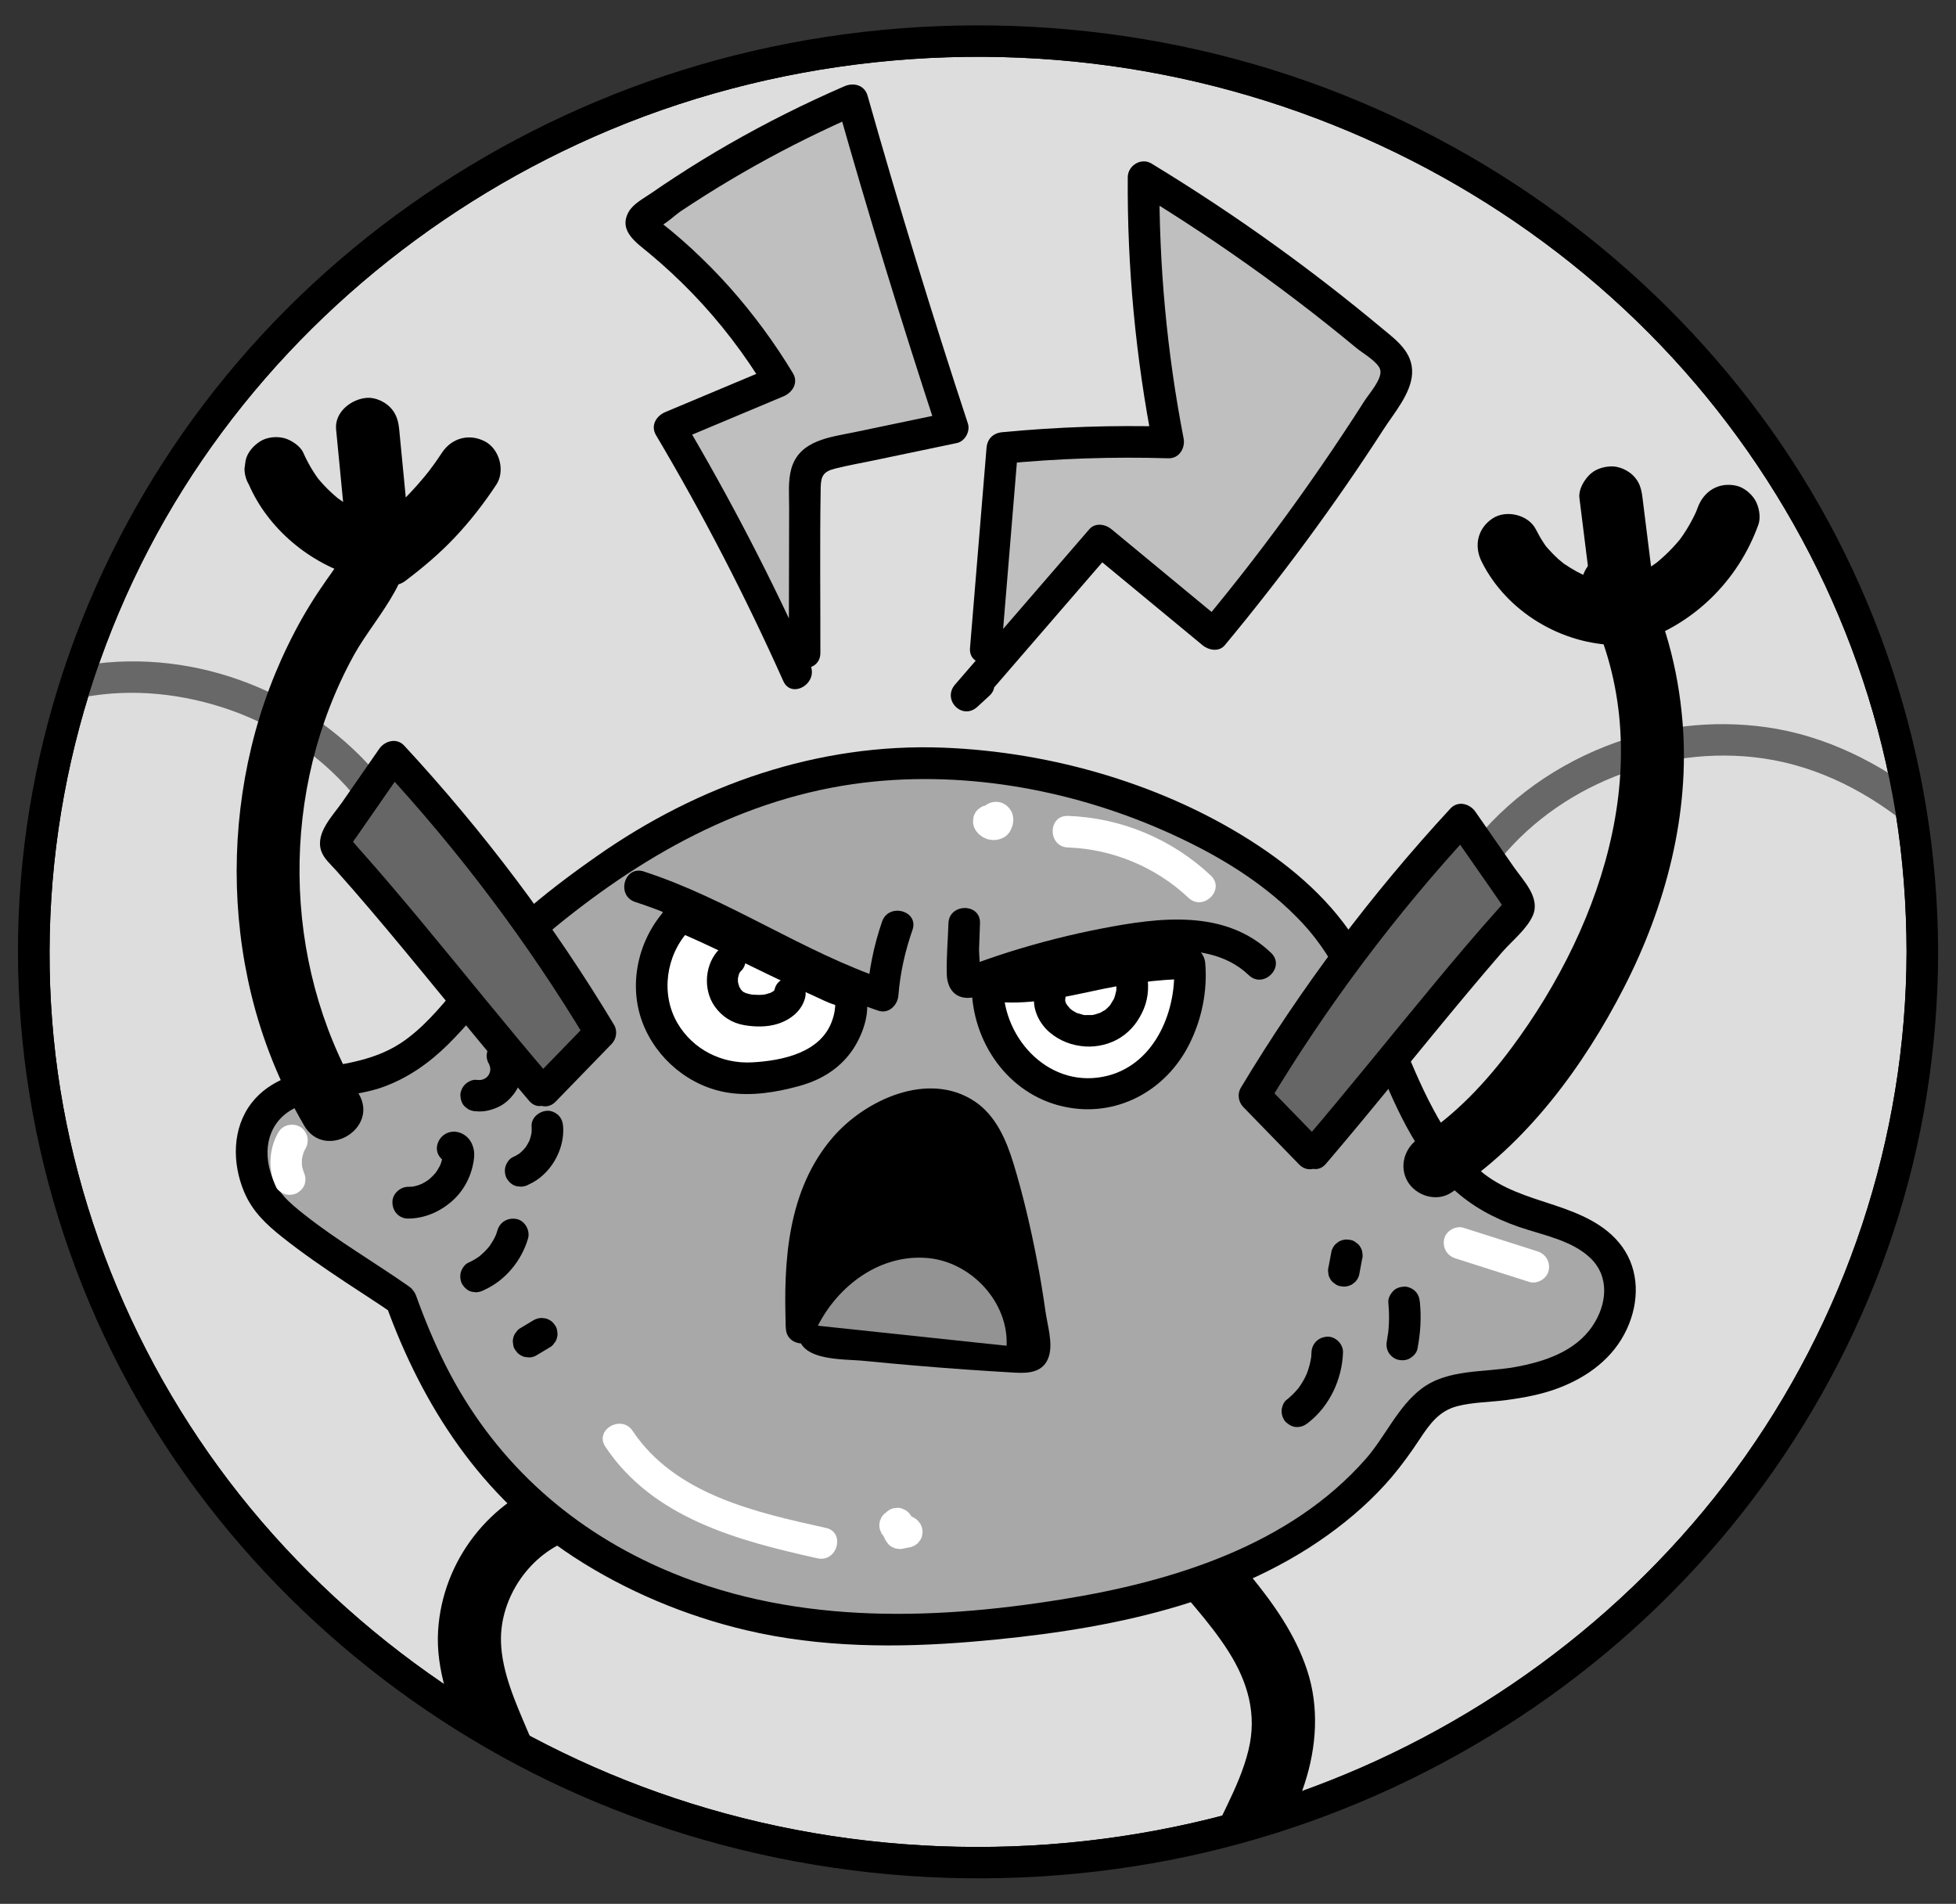 <?xml version="1.0" encoding="utf-8"?>
<!-- Generator: Adobe Illustrator 24.2.0, SVG Export Plug-In . SVG Version: 6.00 Build 0)  -->
<svg version="1.1" id="Layer_1" xmlns="http://www.w3.org/2000/svg" xmlns:xlink="http://www.w3.org/1999/xlink" x="0px" y="0px"
	 viewBox="0 0 186 181" style="enable-background:new 0 0 186 181;" xml:space="preserve">
<rect x="0" y="0" width="186" height="181" fill="#333333" stroke="none"/>
<style type="text/css">
	.st0{clip-path:url(#SVGID_2_);}
	.st1{fill:#DDDDDD;}
	.st2{clip-path:url(#SVGID_4_);}
	.st3{fill:#A8A8A8;}
	.st4{fill:#BFBFBF;}
	.st5{fill:#686868;}
	.st6{fill:#666666;}
	.st7{fill:#FFFFFF;}
	.st8{fill:#939393;}
</style>
<g>
	<g>
		<g>
			<defs>
				<path id="SVGID_1_" d="M182.8,90.47c0.02,47.82-40.17,86.6-89.77,86.62C43.44,177.11,3.22,138.35,3.2,90.53
					S43.38,3.93,92.97,3.91S182.78,42.65,182.8,90.47"/>
			</defs>
			<clipPath id="SVGID_2_">
				<use xlink:href="#SVGID_1_"  style="overflow:visible;"/>
			</clipPath>
			<g class="st0">
				<path class="st1" d="M182.8,90.47c0.02,47.82-40.17,86.6-89.77,86.62C43.44,177.11,3.22,138.35,3.2,90.53S43.38,3.93,92.97,3.91
					S182.78,42.65,182.8,90.47"/>
				<g>
					<path d="M181.3,90.47c-0.03,17.74-5.8,35.03-16.3,49.32c-10.38,14.11-25.17,24.86-41.67,30.66
						c-17.42,6.11-36.61,6.8-54.43,1.94c-17.03-4.64-32.52-14.35-44.03-27.75c-11.41-13.29-18.56-30.1-19.91-47.58
						C3.58,79.33,7.98,61.52,17.43,46.47c9.28-14.78,23.09-26.43,39.03-33.46c16.91-7.46,36.18-9.47,54.3-5.88
						c17.37,3.44,33.57,11.98,46.06,24.56c12.29,12.37,20.62,28.37,23.44,45.6C180.96,81.64,181.29,86.06,181.3,90.47
						c0,1.93,3,1.93,3,0c-0.04-18.28-5.97-36.25-16.84-50.95c-10.81-14.62-25.94-25.69-43.07-31.76
						C106.4,1.38,86.44,0.71,68.04,5.74C50.5,10.54,34.43,20.57,22.6,34.42C10.78,48.24,3.45,65.52,1.98,83.67
						c-1.48,18.31,3.11,36.88,12.89,52.43c9.61,15.28,23.9,27.44,40.44,34.65c17.53,7.64,37.2,9.73,55.97,6.08
						c17.97-3.5,34.81-12.42,47.7-25.43c12.69-12.8,21.39-29.44,24.23-47.27c0.72-4.52,1.09-9.08,1.09-13.65
						C184.3,88.54,181.3,88.54,181.3,90.47L181.3,90.47z"/>
				</g>
			</g>
		</g>
	</g>
	<g>
		<g>
			<defs>
				<path id="SVGID_3_" d="M182.8,90.47c0.02,47.82-40.17,86.6-89.77,86.62C43.44,177.11,3.22,138.35,3.2,90.53
					S43.38,3.93,92.97,3.91S182.78,42.65,182.8,90.47"/>
			</defs>
			<clipPath id="SVGID_4_">
				<use xlink:href="#SVGID_3_"  style="overflow:visible;"/>
			</clipPath>
			<g class="st2">
				<g>
					<g>
						<path d="M52.91,140.5c-6.32,2.06-10.84,7.88-11.25,14.53c-0.23,3.71,1.15,7.3,2.54,10.67c1.53,3.69,3.2,7.31,5.06,10.84
							c0.86-1.5,1.73-3.01,2.59-4.51c-4.82,0.2-9.62,0.77-14.36,1.67c-3.39,0.64-2.5,5.86,0.8,5.89c0.92,0.01,1.85,0.02,2.77,0.03
							c3.86,0.04,3.87-5.96,0-6c-0.92-0.01-1.85-0.02-2.77-0.03c0.27,1.96,0.53,3.93,0.8,5.89c4.22-0.8,8.47-1.28,12.76-1.45
							c2.32-0.1,3.67-2.46,2.59-4.51c-1.55-2.95-3-5.95-4.3-9.03c-1.11-2.62-2.41-5.49-2.5-8.38c-0.13-4.23,2.78-8.49,6.86-9.82
							c1.54-0.5,2.54-2.08,2.1-3.69C56.19,141.08,54.46,139.99,52.91,140.5L52.91,140.5z"/>
					</g>
				</g>
				<g>
					<g>
						<path d="M111.4,150.55c0.84-0.26-0.31-0.04-0.25-0.15c0.03-0.05,0.69,0.44,0.8,0.54c0.65,0.56,1.19,1.27,1.75,1.93
							c1.13,1.34,2.22,2.71,3.16,4.2c1.8,2.87,2.68,5.91,1.87,9.27c-0.9,3.76-3.13,6.93-4.34,10.55c-1.79,5.34,6.08,6.09,9.52,6.78
							c1.17,0.23,2.34,0.45,3.51,0.64c1.16,0.19,2.42,0.52,3.59,0.38c1.24-0.15,2.52-0.78,3.18-1.88c0.88-1.49,0.48-2.9-0.52-4.17
							s-3.19-1.05-4.24,0c-1.26,1.26-1.01,2.97,0,4.24c0.05,0.06,0.09,0.12,0.14,0.17c-0.29-0.71-0.59-1.41-0.88-2.12
							c0,0.06,0.01,0.12,0.01,0.18c0.14-0.5,0.27-1.01,0.41-1.51c0.38-0.64,0.9-0.91,1.56-0.82c-0.31-0.05-0.63-0.09-0.94-0.14
							c-0.47-0.07-0.94-0.15-1.41-0.23c-1.17-0.2-2.34-0.42-3.51-0.66c-1.09-0.23-2.17-0.47-3.25-0.74
							c-0.89-0.22-2.24-0.45-2.69-0.79c0.36,0.36,0.72,0.72,1.08,1.08c0.03,0.04,0.06,0.08,0.09,0.11c0,0.53,0,1.06,0,1.6
							c0.31-1.47,1.28-2.94,1.92-4.31c0.77-1.67,1.53-3.37,2.1-5.13c1.14-3.49,1.4-7.28,0.23-10.8c-1.12-3.39-3.17-6.28-5.41-9.02
							c-2.23-2.73-5.08-6.23-9.07-4.98C106.13,145.91,107.7,151.7,111.4,150.55L111.4,150.55z"/>
					</g>
				</g>
				<g>
					<path class="st3" d="M38.14,123.61c-2.4-1.69-11.44-7.2-12.97-9.72c-1.52-2.52-1.84-6.01,0.05-8.27
						c2.1-2.51,5.83-2.56,9.03-3.22c7.89-1.62,10.68-9.65,16.88-14.8c10.85-9,20.91-14.36,34.99-15.01s35.35,6.29,42.14,18.64
						c4.52,8.21,6.17,19.28,14.67,23.21c3.7,1.71,8.62,2.02,10.53,5.63c1.62,3.05-0.09,7.02-2.9,9.02s-6.39,2.5-9.83,2.81
						c-1.43,0.13-2.91,0.26-4.15,0.98c-1.47,0.86-2.35,2.43-3.3,3.84c-7.84,11.72-23.01,15.91-37.02,17.49
						c-9.53,1.07-19.37,1.32-28.48-1.66C51.32,147.15,43.15,137.61,38.14,123.61"/>
					<g>
						<path d="M38.9,122.31c-3.28-2.3-6.76-4.32-9.91-6.8c-1.52-1.2-2.71-2.2-3.27-4.06c-0.8-2.69,0.09-5.26,2.79-6.32
							c2.55-0.99,5.39-0.87,7.95-1.8c2.34-0.85,4.37-2.28,6.13-4.02c3.62-3.57,6.26-7.93,10.23-11.18
							c8.86-7.25,18.86-12.73,30.42-13.84c9.87-0.95,20.14,1.17,29.07,5.43c4.27,2.03,8.36,4.61,11.59,8.09
							c3.32,3.57,5,8.17,6.82,12.61c1.83,4.48,3.79,9.2,7.41,12.57c1.82,1.69,3.93,2.83,6.27,3.64c2.27,0.79,5.05,1.26,6.84,2.98
							c1.87,1.8,1.55,4.45,0.19,6.46c-1.65,2.44-4.61,3.4-7.38,3.9c-2.94,0.53-6.37,0.16-8.87,2.05c-2.25,1.7-3.45,4.56-5.29,6.66
							c-7.24,8.25-18.38,11.68-28.88,13.37c-12.8,2.07-26.13,2.35-38.2-2.99c-8.97-3.97-15.98-10.45-20.41-19.21
							c-1.09-2.16-2.01-4.38-2.83-6.66c-0.65-1.8-3.55-1.03-2.89,0.8c3.5,9.72,9.11,18.32,17.89,24.04
							c4.94,3.22,10.63,5.6,16.36,6.95c7.07,1.67,14.42,1.7,21.62,1.09c11.61-0.99,24.04-3.19,33.71-10.13
							c2.24-1.61,4.32-3.44,6.11-5.55c0.96-1.14,1.82-2.34,2.64-3.58c0.93-1.41,1.83-2.67,3.55-3.12c1.5-0.39,3.12-0.38,4.65-0.58
							c1.71-0.23,3.41-0.54,5.03-1.16c2.77-1.06,5.19-2.85,6.46-5.59c1.18-2.55,1.23-5.54-0.47-7.87c-1.55-2.11-4.01-3.11-6.41-3.91
							c-2.52-0.83-5.03-1.54-7.09-3.3c-1.88-1.6-3.27-3.64-4.43-5.81c-2.55-4.74-4.03-9.97-6.59-14.71c-2.32-4.3-6-7.68-10.03-10.35
							c-8.7-5.77-19.61-8.94-30.01-9.33c-11.89-0.45-23.26,3.54-32.92,10.32c-2.49,1.74-4.95,3.59-7.23,5.61
							c-2.09,1.84-3.81,4.03-5.55,6.19c-1.56,1.93-3.15,3.93-5.13,5.45c-2.28,1.76-4.77,2.29-7.55,2.75
							c-2.73,0.46-5.58,1.16-7.36,3.45c-1.87,2.41-1.86,5.73-0.72,8.45c0.78,1.86,2.1,3.1,3.65,4.33c1.93,1.53,3.96,2.92,6.01,4.28
							c1.5,1,3.03,1.96,4.51,2.99C38.97,126.01,40.47,123.41,38.9,122.31L38.9,122.31z"/>
					</g>
				</g>
				<g>
					<path class="st4" d="M75.77,63.99c-3.58-8.01-7.62-15.82-12.1-23.37c3.48-1.46,6.96-2.92,10.44-4.38
						c-3.28-5.47-7.58-10.33-12.61-14.25c-0.25-0.2-0.53-0.44-0.53-0.75c0-0.34,0.3-0.58,0.57-0.78c6.1-4.31,12.65-7.99,19.51-10.95
						c2.96,10.46,6.14,20.85,9.54,31.17c-3.69,0.77-7.37,1.54-11.06,2.32c-0.91,0.19-1.91,0.43-2.47,1.18
						c-0.5,0.66-0.52,1.56-0.52,2.39c-0.01,5.18-0.02,10.36-0.03,15.53"/>
					<g>
						<path d="M77.06,63.23c-3.58-8.01-7.62-15.81-12.1-23.37c-0.3,0.73-0.6,1.47-0.9,2.2c3.48-1.46,6.96-2.92,10.44-4.38
							c0.86-0.36,1.45-1.29,0.9-2.2c-1.75-2.9-3.77-5.64-6.02-8.17c-1.13-1.27-2.33-2.48-3.58-3.64c-0.63-0.58-1.27-1.14-1.92-1.68
							c-0.33-0.27-0.66-0.54-0.99-0.8c-0.2-0.15-0.4-0.31-0.58-0.47c-0.26,0.94-0.2,1.24,0.19,0.89c0.65-0.15,1.68-1.16,2.25-1.54
							c0.76-0.51,1.53-1,2.3-1.49c1.55-0.98,3.12-1.91,4.72-2.81c3.26-1.83,6.61-3.48,10.04-4.97c-0.73-0.3-1.47-0.6-2.2-0.9
							c2.96,10.46,6.15,20.85,9.54,31.17c0.35-0.62,0.7-1.23,1.05-1.85c-2.97,0.62-5.93,1.24-8.9,1.86
							c-2.35,0.49-5.27,0.75-6.05,3.47c-0.33,1.17-0.21,2.5-0.21,3.7c0,1.54-0.01,3.07-0.01,4.61c-0.01,3.07-0.01,6.15-0.02,9.22
							c0,1.93,3,1.93,3,0c0.01-5.24-0.06-10.48,0.03-15.71c0.02-1.12,0.26-1.54,1.37-1.82c1.2-0.3,2.43-0.52,3.64-0.77
							c2.65-0.55,5.29-1.11,7.94-1.66c0.77-0.16,1.29-1.11,1.05-1.85c-3.4-10.32-6.58-20.72-9.54-31.17
							c-0.29-1.02-1.33-1.28-2.2-0.9c-3.78,1.64-7.46,3.48-11.03,5.53c-1.72,0.99-3.41,2.02-5.07,3.11
							c-0.77,0.5-1.53,1.01-2.28,1.53c-0.71,0.49-1.71,1-2.15,1.79c-1,1.82,0.81,2.95,2,3.95c1.42,1.18,2.77,2.44,4.05,3.76
							c2.68,2.77,5.01,5.83,7,9.12c0.3-0.73,0.6-1.47,0.9-2.2c-3.48,1.46-6.96,2.92-10.44,4.38c-0.87,0.36-1.44,1.28-0.9,2.2
							c4.48,7.55,8.51,15.35,12.1,23.37C75.26,66.5,77.84,64.98,77.06,63.23L77.06,63.23z"/>
					</g>
				</g>
				<g>
					<path class="st4" d="M93.74,61.61c0.52-6.34,1.05-12.68,1.57-19.01c5.24-0.52,10.52-0.7,15.79-0.53
						c-1.63-8.29-2.42-16.76-2.35-25.21c8.01,4.85,15.62,10.34,22.76,16.4c0.53,0.45,1.09,0.95,1.25,1.63
						c0.2,0.85-0.27,1.69-0.74,2.43c-5.01,8.02-10.56,15.7-16.62,22.97c-3.59-2.97-7.18-5.93-10.77-8.9
						c-4.25,4.92-8.5,9.84-12.76,14.76c0.38-0.35,0.76-0.7,1.14-1.05"/>
					<g>
						<path d="M95.24,61.61c0.52-6.34,1.05-12.68,1.57-19.01c-0.5,0.5-1,1-1.5,1.5c5.25-0.51,10.52-0.69,15.79-0.53
							c1.04,0.03,1.63-0.98,1.45-1.9c-1.59-8.18-2.35-16.48-2.3-24.81c-0.75,0.43-1.5,0.86-2.26,1.3c4.2,2.55,8.29,5.26,12.27,8.15
							c2.01,1.46,3.98,2.96,5.92,4.5c0.96,0.76,1.91,1.54,2.86,2.32c0.56,0.46,2.02,1.29,2.21,2.03c0.22,0.85-1.07,2.28-1.51,2.97
							c-0.67,1.05-1.34,2.09-2.03,3.12c-1.37,2.07-2.78,4.11-4.22,6.13c-2.9,4.06-5.95,8.01-9.14,11.84c0.71,0,1.41,0,2.12,0
							c-3.59-2.97-7.18-5.93-10.77-8.9c-0.59-0.49-1.55-0.66-2.12,0c-4.25,4.92-8.5,9.84-12.76,14.76
							c-1.26,1.45,0.68,3.44,2.12,2.12c0.38-0.35,0.76-0.7,1.14-1.05c1.43-1.31-0.7-3.42-2.12-2.12c-0.38,0.35-0.76,0.7-1.14,1.05
							c0.71,0.71,1.41,1.41,2.12,2.12c4.25-4.92,8.5-9.84,12.76-14.76c-0.71,0-1.41,0-2.12,0c3.59,2.97,7.18,5.93,10.77,8.9
							c0.58,0.48,1.57,0.67,2.12,0c5.43-6.54,10.49-13.39,15.1-20.53c0.99-1.54,2.62-3.4,2.71-5.31c0.09-2.04-1.54-3.19-2.95-4.36
							c-3.22-2.68-6.54-5.26-9.94-7.71c-3.86-2.79-7.83-5.41-11.89-7.88c-0.98-0.6-2.25,0.18-2.26,1.3
							c-0.06,8.6,0.76,17.17,2.41,25.61c0.48-0.63,0.96-1.27,1.45-1.9c-5.27-0.15-10.54,0.03-15.79,0.53
							c-0.86,0.08-1.43,0.62-1.5,1.5c-0.52,6.34-1.05,12.68-1.57,19.01C92.08,63.53,95.08,63.52,95.24,61.61L95.24,61.61z"/>
					</g>
				</g>
				<g>
					<g>
						<g>
							<path class="st5" d="M141.61,83.06c5.57-7.87,15.57-12.09,25.1-11.08c10.78,1.14,19.31,9.35,24.87,18.1
								c3.7,5.82,6.47,12.16,9.23,18.47c0.77,1.76,3.36,0.24,2.59-1.51c-4.97-11.35-10.29-23.2-20.27-31.06
								c-4.4-3.46-9.55-6.05-15.14-6.84c-5.15-0.73-10.47-0.1-15.31,1.81c-5.49,2.17-10.24,5.76-13.66,10.59
								C137.9,83.12,140.5,84.62,141.61,83.06L141.61,83.06z"/>
						</g>
					</g>
					<g>
						<path class="st6" d="M124.64,109.64c-1.78-1.83-3.55-3.65-5.33-5.48c5.64-9.4,12.25-18.22,19.71-26.26
							c1.69,2.43,3.39,4.87,5.08,7.3c0.22,0.32,0.45,0.68,0.38,1.06c-0.06,0.33-0.36,0.55-0.58,0.8
							c-5.87,6.5-12.87,15.51-18.87,22.51"/>
						<g>
							<path d="M125.7,108.58c-1.78-1.83-3.55-3.65-5.33-5.48c0.08,0.61,0.16,1.21,0.23,1.82c5.59-9.3,12.11-17.99,19.47-25.95
								c-0.79-0.1-1.57-0.2-2.36-0.3c1.08,1.56,2.16,3.11,3.25,4.67c0.52,0.74,1.04,1.48,1.55,2.23c0.09,0.14,0.19,0.27,0.28,0.41
								c0.22,0.5,0.31,0.43,0.27-0.2c-0.02-0.01-0.59,0.63-0.62,0.67c-2.07,2.31-4.08,4.69-6.06,7.08c-4.15,4.99-8.2,10.07-12.42,15
								c-1.25,1.46,0.86,3.59,2.12,2.12c4.59-5.37,8.99-10.91,13.53-16.33c1.07-1.28,2.16-2.56,3.25-3.82
								c0.92-1.05,2.34-2.18,2.9-3.46c0.74-1.7-0.9-3.31-1.8-4.6c-1.22-1.76-2.45-3.52-3.67-5.28c-0.53-0.76-1.65-1.06-2.36-0.3
								c-7.53,8.15-14.23,17.05-19.94,26.56c-0.35,0.58-0.23,1.34,0.23,1.82c1.78,1.83,3.55,3.65,5.33,5.48
								C124.93,112.09,127.05,109.97,125.7,108.58L125.7,108.58z"/>
						</g>
					</g>
				</g>
				<g>
					<path d="M76.23,126.28c-0.19-4.58-0.1-9.32,1.76-13.51s5.86-7.72,10.45-7.73c1.11,0,2.24,0.21,3.19,0.77
						c1.97,1.16,2.83,3.52,3.46,5.72c1.54,5.33,2.62,10.8,3.23,16.32c0.04,0.35,0.06,0.75-0.2,0.99c-0.23,0.22-0.58,0.22-0.9,0.2
						c-6.28-0.35-12.55-0.87-18.8-1.55c-0.53-0.06-1.24-0.42-1.01-0.9"/>
					<g>
						<path d="M77.73,126.28c-0.18-4.52-0.2-9.43,1.94-13.55c1.69-3.26,4.91-6.19,8.77-6.19c4.71,0,5.42,5.87,6.27,9.41
							c0.58,2.4,1.07,4.82,1.47,7.25c0.2,1.24,0.38,2.48,0.53,3.72c0.03,0.27,0.02,0.67,0.11,0.92c0,0.06,0.01,0.12,0.01,0.18
							c-0.01,0.43,0.13,0.27,0.4-0.49c-0.05-0.12-1.91-0.11-2.12-0.12c-2.82-0.17-5.65-0.38-8.47-0.62
							c-1.41-0.12-2.82-0.25-4.23-0.39c-0.7-0.07-1.41-0.14-2.11-0.21c-0.31-0.03-0.63-0.06-0.94-0.1
							c-0.16-0.02-0.31-0.03-0.47-0.05c-0.61-0.2-0.62,0.12-0.03,0.95c0.34-1.89-2.55-2.7-2.89-0.8c-0.6,3.29,4.14,2.98,6.21,3.19
							c3.21,0.32,6.42,0.59,9.63,0.82c1.57,0.11,3.14,0.21,4.71,0.3c1.34,0.08,2.75-0.04,3.22-1.55c0.4-1.26-0.14-2.98-0.32-4.26
							c-0.24-1.68-0.51-3.35-0.84-5.02c-0.59-3.04-1.3-6.08-2.2-9.04c-0.69-2.25-1.68-4.58-3.71-5.93
							c-4.4-2.92-10.4-0.14-13.47,3.42c-4.33,5.02-4.72,11.84-4.47,18.17C74.8,128.2,77.8,128.21,77.73,126.28L77.73,126.28z"/>
					</g>
				</g>
				<g>
					<path class="st7" d="M94.38,93.71c4.12,0.53,8.2-0.87,12.29-1.58c2.13-0.37,4.28-0.56,6.44-0.56
						c0.47,4.98-2.16,10.5-6.92,12.01c-2.92,0.93-6.28,0.2-8.64-1.75s-3.7-5.04-3.65-8.1"/>
					<g>
						<path d="M94.38,95.21c3.19,0.36,6.34-0.3,9.45-0.97c3.08-0.67,6.13-1.15,9.29-1.17c-0.5-0.5-1-1-1.5-1.5
							c0.36,4.32-1.68,9.5-6.25,10.69c-5.39,1.4-9.97-3.35-9.97-8.53c0-1.93-3-1.93-3,0c0,5.28,3.43,10.3,8.72,11.47
							c4.97,1.11,9.72-1.44,11.97-5.92c1.19-2.37,1.74-5.06,1.52-7.71c-0.07-0.8-0.63-1.51-1.5-1.5c-3.17,0.02-6.28,0.45-9.37,1.12
							c-3.1,0.67-6.18,1.39-9.37,1.02c-0.81-0.09-1.5,0.76-1.5,1.5C92.88,94.6,93.57,95.12,94.38,95.21L94.38,95.21z"/>
					</g>
				</g>
				<g>
					<path class="st7" d="M64.47,87c4.63,1.9,10.75,5.21,15.38,7.12c0.31,0.13,0.64,0.27,0.84,0.54c0.21,0.29,0.23,0.67,0.22,1.03
						c-0.08,2.07-1.24,4.07-3,5.16c-1.13,0.7-2.44,1.03-3.74,1.29c-1.3,0.26-2.63,0.46-3.96,0.36c-3.35-0.24-6.46-2.55-7.67-5.68
						s-0.45-6.93,1.87-9.36"/>
					<g>
						<path d="M64.07,88.44c3.02,1.25,5.94,2.74,8.89,4.16c1.45,0.7,2.9,1.39,4.37,2.05c0.65,0.29,1.32,0.65,2,0.86
							c0.47,0.15,0.12,0.13,0.08-0.1c0.03,0.15,0,0.4-0.02,0.54c-0.04,0.36-0.13,0.71-0.25,1.05c-1.05,3.08-4.73,3.84-7.61,4
							c-2.89,0.16-5.65-1.22-7.12-3.75c-1.6-2.76-1.08-6.41,1.06-8.73c1.31-1.42-0.81-3.54-2.12-2.12
							c-2.64,2.85-3.65,7.13-2.25,10.82c1.31,3.46,4.51,6.12,8.19,6.67c2.2,0.33,4.5-0.04,6.63-0.62c2.04-0.55,3.82-1.58,5.06-3.32
							c1.01-1.42,1.88-3.72,1.3-5.46c-0.36-1.09-1.28-1.51-2.26-1.93c-0.84-0.35-1.67-0.73-2.49-1.11
							c-4.22-1.95-8.34-4.12-12.64-5.91c-0.75-0.31-1.65,0.34-1.85,1.05C62.79,87.46,63.32,88.13,64.07,88.44L64.07,88.44z"/>
					</g>
				</g>
				<g>
					<g>
						<path d="M38.79,115.85c1.58,0,3.07-0.65,4.24-1.7c1.18-1.06,1.88-2.52,2.05-4.08c0.06-0.54-0.05-1.09-0.33-1.56
							c-0.51-0.83-1.6-1.21-2.46-0.67c-0.66,0.42-0.99,1.36-0.54,2.05c0.43,0.67,1.34,0.98,2.05,0.54c-0.09,0.03-0.17,0.07-0.26,0.1
							c-0.13,0.02-0.27,0.04-0.4,0.05c0.02,0,0.03,0,0.05,0c-0.13-0.02-0.27-0.04-0.4-0.05c0.25,0.04,0.09-0.06-0.48-0.3
							c-0.16-0.23-0.2-0.28-0.12-0.15c-0.21-0.41-0.07-0.19-0.04-0.04c-0.02-0.13-0.04-0.27-0.05-0.4c0.02,0.16,0,0.33-0.02,0.49
							c0.02-0.13,0.04-0.27,0.05-0.4c-0.03,0.25-0.09,0.5-0.16,0.74c-0.04,0.12-0.08,0.23-0.12,0.34c-0.06,0.17,0.16-0.35,0.05-0.12
							c-0.03,0.07-0.06,0.13-0.1,0.2c-0.11,0.22-0.25,0.42-0.38,0.62c-0.14,0.2,0.19-0.24,0.08-0.1c-0.04,0.05-0.08,0.09-0.12,0.14
							c-0.09,0.1-0.18,0.2-0.27,0.29c-0.09,0.09-0.18,0.17-0.27,0.25c-0.05,0.04-0.1,0.08-0.14,0.12c0.3-0.29,0.2-0.15,0.1-0.08
							c-0.21,0.15-0.42,0.28-0.65,0.4c-0.05,0.03-0.11,0.05-0.16,0.08c-0.23,0.11,0.06-0.04,0.13-0.05
							c-0.11,0.01-0.24,0.09-0.34,0.12c-0.25,0.08-0.51,0.14-0.78,0.17c0.13-0.02,0.27-0.04,0.4-0.05
							c-0.19,0.02-0.39,0.03-0.58,0.03c-0.78,0-1.54,0.69-1.5,1.5C37.32,115.16,37.95,115.85,38.79,115.85L38.79,115.85z"/>
					</g>
				</g>
				<g>
					<g>
						<path d="M45.28,105.65c0.73,0.08,1.47-0.11,2.13-0.42c0.64-0.3,1.16-0.81,1.57-1.39c0.85-1.23,0.83-2.96,0.1-4.23
							c-0.19-0.33-0.54-0.59-0.9-0.69c-0.36-0.1-0.84-0.05-1.16,0.15c-0.69,0.44-0.96,1.32-0.54,2.05c0.05,0.09,0.09,0.17,0.13,0.26
							c-0.05-0.12-0.1-0.24-0.15-0.36c0.09,0.22,0.15,0.44,0.19,0.68c-0.02-0.13-0.04-0.27-0.05-0.4c0.03,0.23,0.03,0.47,0,0.7
							c0.02-0.13,0.04-0.27,0.05-0.4c-0.03,0.23-0.1,0.46-0.19,0.68c0.05-0.12,0.1-0.24,0.15-0.36c-0.08,0.18-0.18,0.34-0.29,0.5
							c0.08-0.1,0.16-0.2,0.23-0.3c-0.13,0.16-0.27,0.31-0.43,0.44c0.1-0.08,0.2-0.16,0.3-0.23c-0.18,0.14-0.37,0.25-0.58,0.34
							c0.12-0.05,0.24-0.1,0.36-0.15c-0.23,0.1-0.46,0.16-0.7,0.19c0.13-0.02,0.27-0.04,0.4-0.05c-0.21,0.02-0.41,0.03-0.62,0
							c-0.36-0.04-0.82,0.2-1.06,0.44c-0.26,0.26-0.46,0.69-0.44,1.06c0.02,0.39,0.14,0.79,0.44,1.06c0.1,0.08,0.2,0.16,0.3,0.23
							C44.76,105.58,45.01,105.65,45.28,105.65L45.28,105.65z"/>
					</g>
				</g>
				<g>
					<g>
						<path d="M50.28,112.61c2.05-0.91,3.43-3.28,3.27-5.51c-0.03-0.4-0.15-0.77-0.44-1.06c-0.26-0.26-0.69-0.46-1.06-0.44
							c-0.77,0.03-1.56,0.66-1.5,1.5c0.02,0.28,0.01,0.57-0.03,0.85c0.02-0.13,0.04-0.27,0.05-0.4c-0.06,0.38-0.16,0.75-0.31,1.11
							c0.05-0.12,0.1-0.24,0.15-0.36c-0.16,0.35-0.35,0.69-0.59,0.99c0.08-0.1,0.16-0.2,0.23-0.3c-0.23,0.29-0.48,0.54-0.77,0.77
							c0.1-0.08,0.2-0.16,0.3-0.23c-0.26,0.2-0.54,0.36-0.83,0.49c-0.32,0.14-0.6,0.57-0.69,0.9c-0.1,0.36-0.05,0.84,0.15,1.16
							c0.21,0.32,0.51,0.6,0.9,0.69c0.13,0.02,0.27,0.04,0.4,0.05C49.79,112.81,50.05,112.75,50.28,112.61L50.28,112.61z"/>
					</g>
				</g>
				<g>
					<g>
						<path d="M46.04,122.64c2.01-0.9,3.56-2.79,4.17-4.89c0.22-0.75-0.27-1.67-1.05-1.85c-0.8-0.18-1.61,0.24-1.85,1.05
							c-0.07,0.23-0.15,0.46-0.24,0.68c0.05-0.12,0.1-0.24,0.15-0.36c-0.21,0.5-0.49,0.97-0.82,1.4c0.08-0.1,0.16-0.2,0.23-0.3
							c-0.33,0.43-0.71,0.81-1.14,1.15c0.1-0.08,0.2-0.16,0.3-0.23c-0.4,0.31-0.83,0.57-1.28,0.77c-0.32,0.14-0.6,0.57-0.69,0.9
							c-0.1,0.36-0.05,0.84,0.15,1.16c0.21,0.32,0.51,0.6,0.9,0.69c0.13,0.02,0.27,0.04,0.4,0.05
							C45.56,122.84,45.81,122.77,46.04,122.64L46.04,122.64z"/>
					</g>
				</g>
				<g>
					<g>
						<path d="M51.02,128.85c0.42-0.25,0.83-0.5,1.25-0.75c0.17-0.09,0.32-0.22,0.42-0.39c0.13-0.14,0.22-0.31,0.27-0.51
							c0.06-0.2,0.07-0.4,0.03-0.6c-0.01-0.2-0.07-0.39-0.18-0.56c-0.08-0.1-0.16-0.2-0.23-0.3c-0.19-0.19-0.41-0.31-0.66-0.39
							c-0.13-0.02-0.27-0.04-0.4-0.05c-0.27,0-0.52,0.07-0.76,0.2c-0.42,0.25-0.83,0.5-1.25,0.75c-0.17,0.09-0.32,0.22-0.42,0.39
							c-0.13,0.14-0.22,0.31-0.27,0.51c-0.06,0.2-0.07,0.4-0.03,0.6c0.01,0.2,0.07,0.39,0.18,0.56c0.08,0.1,0.16,0.2,0.23,0.3
							c0.19,0.19,0.41,0.31,0.66,0.39c0.13,0.02,0.27,0.04,0.4,0.05C50.54,129.06,50.79,128.99,51.02,128.85L51.02,128.85z"/>
					</g>
				</g>
				<g>
					<g>
						<path d="M124.43,135.24c2.02-1.59,3.19-4.12,3.28-6.66c0.03-0.79-0.71-1.54-1.5-1.5c-0.84,0.04-1.47,0.66-1.5,1.5
							c0,0.13-0.01,0.26-0.02,0.39c0,0.06-0.01,0.12-0.02,0.17c-0.02,0.19,0.06-0.36,0.01-0.09c-0.04,0.25-0.09,0.49-0.15,0.73
							c-0.07,0.25-0.15,0.51-0.24,0.75c-0.02,0.05-0.04,0.11-0.06,0.16c-0.07,0.17,0.14-0.32,0.03-0.08
							c-0.06,0.12-0.11,0.24-0.17,0.36c-0.11,0.22-0.24,0.44-0.37,0.64c-0.07,0.11-0.15,0.22-0.22,0.33
							c-0.03,0.04-0.16,0.21-0.01,0.02c0.15-0.2-0.01,0.01-0.05,0.05c-0.34,0.41-0.71,0.77-1.13,1.1c-0.28,0.22-0.44,0.72-0.44,1.06
							c0,0.37,0.16,0.81,0.44,1.06c0.29,0.26,0.66,0.46,1.06,0.44C123.8,135.66,124.1,135.5,124.43,135.24L124.43,135.24z"/>
					</g>
				</g>
				<g>
					<g>
						<path d="M134.79,128.23c0.28-1.45,0.38-2.93,0.23-4.41c-0.04-0.41-0.14-0.76-0.44-1.06c-0.26-0.26-0.69-0.46-1.06-0.44
							c-0.39,0.02-0.79,0.14-1.06,0.44c-0.25,0.28-0.48,0.67-0.44,1.06c0.1,1.08,0.09,2.17-0.06,3.24c0.02-0.13,0.04-0.27,0.05-0.4
							c-0.04,0.26-0.08,0.51-0.12,0.76c-0.08,0.4-0.06,0.79,0.15,1.16c0.18,0.31,0.54,0.61,0.9,0.69c0.38,0.09,0.82,0.07,1.16-0.15
							C134.41,128.93,134.72,128.61,134.79,128.23L134.79,128.23z"/>
					</g>
				</g>
				<g>
					<g>
						<path d="M129.24,121.23c0.09-0.5,0.19-1,0.28-1.49c0.06-0.2,0.07-0.4,0.03-0.6c-0.01-0.2-0.07-0.39-0.18-0.56
							c-0.09-0.17-0.22-0.32-0.39-0.42c-0.14-0.13-0.31-0.22-0.51-0.27c-0.13-0.02-0.27-0.04-0.4-0.05c-0.27,0-0.52,0.07-0.76,0.2
							c-0.1,0.08-0.2,0.16-0.3,0.23c-0.19,0.19-0.31,0.41-0.39,0.66c-0.09,0.5-0.19,1-0.28,1.49c-0.06,0.2-0.07,0.4-0.03,0.6
							c0.01,0.2,0.07,0.39,0.18,0.56c0.09,0.17,0.22,0.32,0.39,0.42c0.14,0.13,0.31,0.22,0.51,0.27c0.13,0.02,0.27,0.04,0.4,0.05
							c0.27,0,0.52-0.07,0.76-0.2c0.1-0.08,0.2-0.16,0.3-0.23C129.04,121.7,129.17,121.48,129.24,121.23L129.24,121.23z"/>
					</g>
				</g>
				<g>
					<g>
						<path d="M68.43,90.21c-1.41,1.39-1.61,3.83-0.48,5.45c0.67,0.96,1.64,1.6,2.81,1.8c1.06,0.18,2.19,0.2,3.22-0.13
							c1.2-0.39,2.28-1.23,2.59-2.51c0.18-0.76-0.24-1.66-1.05-1.85c-0.77-0.18-1.65,0.23-1.85,1.05c-0.01,0.02-0.04,0.2-0.06,0.2
							s0.19-0.37,0.07-0.17c-0.02,0.03-0.03,0.06-0.05,0.09c-0.03,0.06-0.18,0.26-0.02,0.04c0.17-0.22-0.01,0-0.06,0.05
							c-0.02,0.02-0.05,0.04-0.08,0.07c-0.12,0.12,0.29-0.2,0.14-0.11c-0.06,0.04-0.12,0.08-0.18,0.11
							c-0.06,0.04-0.12,0.07-0.19,0.1c-0.27,0.15,0.33-0.11,0.02-0.01c-0.14,0.05-0.28,0.09-0.43,0.13
							c-0.09,0.02-0.17,0.04-0.26,0.05c-0.23,0.05,0.38-0.04,0.06-0.01c-0.35,0.04-0.71,0.03-1.07,0c-0.05,0-0.1-0.02-0.15-0.01
							c0,0,0.32,0.05,0.16,0.02c-0.11-0.02-0.22-0.04-0.34-0.07c-0.09-0.02-0.19-0.05-0.28-0.08c-0.05-0.02-0.09-0.03-0.14-0.05
							c-0.18-0.06,0.25,0.13,0.09,0.04c-0.08-0.05-0.17-0.09-0.25-0.14c-0.03-0.02-0.06-0.04-0.08-0.06
							c-0.13-0.07,0.2,0.13,0.17,0.13c-0.04,0.01-0.34-0.31-0.33-0.33c0.01-0.02,0.2,0.29,0.13,0.17c-0.02-0.03-0.04-0.05-0.06-0.08
							c-0.04-0.06-0.07-0.11-0.11-0.17c-0.04-0.07-0.07-0.14-0.11-0.21c-0.07-0.13,0.11,0.22,0.08,0.2
							c-0.02-0.01-0.04-0.11-0.05-0.13c-0.04-0.13-0.08-0.26-0.11-0.39c0,0.01-0.03-0.13-0.02-0.13c0.01-0.01,0.04,0.36,0.03,0.23
							c0-0.08-0.01-0.16-0.02-0.24c0-0.09,0-0.18,0-0.27c0-0.03,0.01-0.07,0.01-0.1c-0.01-0.16-0.06,0.35-0.03,0.2
							c0.04-0.16,0.08-0.33,0.12-0.49c0.06-0.21-0.17,0.34-0.04,0.08c0.04-0.07,0.07-0.14,0.11-0.21c0.02-0.03,0.04-0.06,0.05-0.08
							c0.14-0.23-0.1,0.11-0.09,0.11c-0.01-0.03,0.16-0.18,0.18-0.2c0.56-0.55,0.59-1.58,0-2.12
							C69.95,89.66,69.03,89.62,68.43,90.21L68.43,90.21z"/>
					</g>
				</g>
				<g>
					<g>
						<path d="M98.34,94.8c-0.14,1.26,0.55,2.58,1.5,3.37c0.97,0.81,2.12,1.24,3.38,1.32c1.13,0.07,2.36-0.23,3.32-0.84
							c1.03-0.66,1.75-1.6,2.22-2.72c0.48-1.15,0.54-2.49,0.2-3.69c-0.22-0.75-1.07-1.3-1.85-1.05c-0.77,0.25-1.28,1.04-1.05,1.85
							c0.04,0.12,0.07,0.25,0.09,0.37c0.08,0.39,0.01-0.22,0.01,0.09c0,0.22,0.01,0.44-0.01,0.66c-0.02,0.31,0.06-0.31-0.02,0.09
							c-0.03,0.13-0.06,0.25-0.09,0.37c-0.03,0.11-0.07,0.21-0.1,0.31c-0.12,0.34,0.15-0.27-0.02,0.04
							c-0.12,0.21-0.24,0.41-0.37,0.61c-0.06,0.09-0.04,0.06,0.07-0.09c-0.05,0.06-0.09,0.11-0.14,0.16
							c-0.07,0.08-0.15,0.16-0.23,0.23c-0.05,0.05-0.11,0.1-0.17,0.14c0.04-0.03,0.09-0.07,0.13-0.1c-0.07,0.09-0.24,0.16-0.34,0.22
							s-0.24,0.16-0.35,0.18c0.05-0.02,0.1-0.04,0.15-0.06c-0.07,0.03-0.14,0.05-0.22,0.08c-0.2,0.06-0.46,0.17-0.67,0.16
							c0.39,0.03-0.01-0.01-0.11,0c-0.13,0.01-0.27,0-0.4,0c-0.09,0-0.43,0.03-0.06,0.01c-0.1,0.01-0.23-0.04-0.34-0.07
							c-0.13-0.03-0.26-0.07-0.38-0.11c-0.37-0.12,0.14,0.1-0.12-0.04c-0.2-0.11-0.4-0.22-0.59-0.36c0.28,0.2,0-0.02-0.06-0.08
							c-0.06-0.06-0.34-0.45-0.15-0.15c-0.06-0.1-0.12-0.2-0.19-0.3c-0.18-0.29,0.05,0.25-0.03-0.07c-0.02-0.07-0.04-0.15-0.06-0.22
							c0.01,0.06,0.01,0.11,0.02,0.17c-0.05-0.11,0-0.35,0.01-0.47c0.09-0.78-0.75-1.53-1.5-1.5C98.95,93.34,98.43,93.96,98.34,94.8
							L98.34,94.8z"/>
					</g>
				</g>
				<g>
					<g>
						<path d="M60.4,85.75c8.07,2.62,15.09,7.63,23.13,10.34c0.99,0.33,1.83-0.54,1.9-1.45c0.17-2.14,0.63-4.2,1.34-6.23
							c0.63-1.83-2.26-2.61-2.89-0.8c-0.79,2.28-1.25,4.62-1.44,7.03c0.63-0.48,1.27-0.96,1.9-1.45
							c-8.03-2.7-15.05-7.72-23.13-10.34C59.36,82.26,58.57,85.15,60.4,85.75L60.4,85.75z"/>
					</g>
				</g>
				<g>
					<g>
						<path d="M90.19,87.77c-0.05,1.6-0.2,3.22-0.16,4.82c0.03,1.35,0.75,2.39,2.22,2.27c1.38-0.11,2.84-0.93,4.15-1.35
							c1.54-0.5,3.1-0.95,4.67-1.35c3.09-0.79,6.29-1.51,9.47-1.73c2.92-0.21,6.01,0.17,8.21,2.28c1.39,1.34,3.52-0.78,2.12-2.12
							c-4.37-4.19-10.65-3.37-16.08-2.32c-2.96,0.57-5.88,1.31-8.75,2.21c-0.74,0.23-1.47,0.48-2.2,0.73
							c-0.29,0.1-0.58,0.21-0.87,0.31c-0.22,0.08-0.43,0.16-0.65,0.24c-0.55,0.14-0.31,0.34,0.71,0.61c0.25-0.25,0.06-1.7,0.07-2.07
							c0.03-0.84,0.06-1.68,0.09-2.53C93.26,85.84,90.26,85.85,90.19,87.77L90.19,87.77z"/>
					</g>
				</g>
				<g>
					<g>
						<path d="M137.96,113.41c7.16-4.6,12.62-12.02,16.46-19.51c3.99-7.77,6.31-16.55,5.57-25.33c-0.42-5.05-1.73-9.9-4.05-14.41
							c-0.74-1.44-2.76-1.86-4.1-1.08c-1.46,0.86-1.82,2.66-1.08,4.1c7.24,14.12,1.89,30.45-7,42.41c-2.45,3.3-5.35,6.4-8.83,8.63
							c-1.36,0.87-1.92,2.66-1.08,4.1C134.65,113.69,136.59,114.29,137.96,113.41L137.96,113.41z"/>
					</g>
				</g>
				<g>
					<g>
						<path d="M153.79,55.32c-0.46,0-0.91-0.04-1.37-0.09c0.27,0.04,0.53,0.07,0.8,0.11c-0.91-0.13-1.78-0.37-2.65-0.68
							c-0.38-0.14,0.23,0.11,0.29,0.13c-0.12-0.04-0.24-0.1-0.35-0.16c-0.21-0.1-0.41-0.2-0.61-0.31c-0.4-0.22-0.79-0.46-1.17-0.72
							c-0.08-0.06-0.16-0.12-0.25-0.18c-0.36-0.26,0.25,0.17,0.24,0.19c0.01-0.02-0.47-0.4-0.52-0.44
							c-0.34-0.31-0.66-0.63-0.96-0.97c-0.08-0.1-0.16-0.19-0.25-0.29c-0.26-0.3,0.14,0.2,0.19,0.25c-0.15-0.16-0.27-0.37-0.4-0.56
							c-0.27-0.4-0.5-0.82-0.72-1.25c-0.7-1.41-2.81-1.91-4.1-1.08c-1.44,0.93-1.82,2.6-1.08,4.1c2.37,4.78,7.59,7.9,12.89,7.96
							c1.57,0.02,3.07-1.39,3-3C156.72,56.68,155.48,55.33,153.79,55.32L153.79,55.32z"/>
					</g>
				</g>
				<g>
					<g>
						<path d="M157.31,56.32c-0.37-2.99-0.75-5.99-1.12-8.98c-0.1-0.83-0.27-1.51-0.88-2.12c-0.52-0.52-1.37-0.91-2.12-0.88
							c-0.78,0.03-1.58,0.29-2.12,0.88c-0.5,0.54-0.97,1.35-0.88,2.12c0.37,2.99,0.75,5.99,1.12,8.98c0.1,0.83,0.27,1.51,0.88,2.12
							c0.52,0.52,1.37,0.91,2.12,0.88c0.78-0.03,1.58-0.29,2.12-0.88C156.93,57.89,157.4,57.08,157.31,56.32L157.31,56.32z"/>
					</g>
				</g>
				<g>
					<g>
						<path d="M155.56,61.12c5.45-1.69,9.73-5.9,11.65-11.25c0.25-0.7,0.06-1.69-0.3-2.31c-0.36-0.62-1.08-1.22-1.79-1.38
							c-1.68-0.38-3.12,0.51-3.69,2.1c-0.1,0.27-0.2,0.53-0.31,0.79c0.1-0.24,0.2-0.48,0.3-0.72c-0.5,1.17-1.15,2.27-1.93,3.28
							c0.16-0.2,0.31-0.4,0.47-0.61c-0.79,1-1.69,1.9-2.7,2.69c0.2-0.16,0.4-0.31,0.61-0.47c-1.01,0.77-2.11,1.42-3.29,1.92
							c0.24-0.1,0.48-0.2,0.72-0.3c-0.44,0.18-0.88,0.34-1.33,0.48c-1.5,0.46-2.61,2.11-2.1,3.69
							C152.36,60.53,153.96,61.62,155.56,61.12L155.56,61.12z"/>
					</g>
				</g>
				<g>
					<g>
						<g>
							<path class="st5" d="M37.39,75.58c-6.07-8.55-16.7-13.49-27.17-12.6c-11.66,1-21.01,9.13-27.25,18.53
								c-4.06,6.13-7.02,12.89-9.95,19.6c-0.77,1.75,1.82,3.28,2.59,1.51c4.63-10.59,9.46-21.64,18.42-29.34
								c3.98-3.43,8.75-6.03,13.95-7c4.65-0.87,9.5-0.33,13.94,1.23c5.11,1.8,9.73,5.14,12.88,9.58
								C35.9,78.66,38.51,77.16,37.39,75.58L37.39,75.58z"/>
						</g>
					</g>
					<g>
						<path class="st6" d="M51.78,103.67c1.77-1.83,3.55-3.66,5.32-5.48c-5.64-9.4-12.27-18.21-19.73-26.24
							c-1.69,2.44-3.38,4.87-5.08,7.31c-0.22,0.32-0.45,0.68-0.38,1.06c0.06,0.33,0.36,0.55,0.58,0.8
							c5.88,6.5,12.88,15.5,18.88,22.49"/>
						<g>
							<path d="M52.84,104.73c1.77-1.83,3.55-3.66,5.32-5.48c0.46-0.47,0.58-1.24,0.23-1.82c-5.72-9.51-12.42-18.41-19.96-26.55
								c-0.7-0.76-1.83-0.45-2.36,0.3c-1.17,1.69-2.35,3.38-3.52,5.07c-0.89,1.29-2.57,2.92-2.01,4.63c0.25,0.75,0.9,1.29,1.41,1.86
								c0.53,0.59,1.05,1.19,1.57,1.78c1.1,1.26,2.18,2.54,3.26,3.82c4.54,5.42,8.94,10.95,13.54,16.32
								c1.26,1.47,3.37-0.66,2.12-2.12c-4.22-4.93-8.28-10.01-12.43-15c-1.95-2.34-3.91-4.66-5.94-6.93
								c-0.03-0.04-0.71-0.84-0.75-0.82c-0.05,0.57,0.01,0.69,0.17,0.37c0.12-0.2,0.25-0.39,0.39-0.57
								c0.47-0.68,0.94-1.35,1.41-2.03c1.13-1.62,2.26-3.25,3.38-4.87c-0.79,0.1-1.57,0.2-2.36,0.3
								c7.37,7.96,13.9,16.65,19.49,25.94c0.08-0.61,0.16-1.21,0.23-1.82c-1.77,1.83-3.55,3.66-5.32,5.48
								C49.38,103.99,51.49,106.12,52.84,104.73L52.84,104.73z"/>
						</g>
					</g>
				</g>
				<g>
					<g>
						<path d="M34.12,104c-7.37-12.61-7.51-28.94-0.46-41.73c2.08-3.77,6.67-8.07,4.83-12.77c-0.59-1.51-2.01-2.56-3.69-2.1
							c-1.44,0.4-2.69,2.17-2.1,3.69c0.05,0.13,0.2,0.92,0.21,0.61c0,0.01-0.12,0.56-0.18,0.71c-0.38,0.99-1.1,1.89-1.7,2.75
							c-1.11,1.58-2.12,3.21-3.01,4.92c-1.81,3.46-3.21,7.16-4.12,10.96c-1.85,7.7-1.87,15.83,0,23.53
							c1.06,4.36,2.77,8.58,5.03,12.45C30.88,110.36,36.07,107.34,34.12,104L34.12,104z"/>
					</g>
				</g>
				<g>
					<g>
						<path d="M35.49,49.05c-0.53-0.15-1.04-0.33-1.55-0.54c0.24,0.1,0.48,0.2,0.72,0.3c-1.01-0.44-1.95-0.99-2.82-1.65
							c0.2,0.16,0.4,0.31,0.61,0.47c-0.9-0.7-1.71-1.5-2.41-2.39c0.16,0.2,0.31,0.4,0.47,0.61c-0.67-0.87-1.23-1.81-1.67-2.81
							c-0.28-0.64-1.15-1.2-1.79-1.38c-0.72-0.2-1.67-0.11-2.31,0.3s-1.2,1.03-1.38,1.79c-0.04,0.27-0.07,0.53-0.11,0.8
							c0,0.54,0.14,1.05,0.41,1.51c1.85,4.25,5.82,7.52,10.24,8.78c1.51,0.43,3.33-0.53,3.69-2.1
							C37.95,51.14,37.1,49.51,35.49,49.05L35.49,49.05z"/>
					</g>
				</g>
				<g>
					<g>
						<path d="M39.02,51.77c-0.35-3.65-0.7-7.3-1.06-10.95c-0.08-0.81-0.28-1.52-0.88-2.12c-0.52-0.52-1.37-0.91-2.12-0.88
							c-1.5,0.07-3.16,1.33-3,3c0.35,3.65,0.7,7.3,1.06,10.95c0.08,0.81,0.28,1.52,0.88,2.12c0.52,0.52,1.37,0.91,2.12,0.88
							C37.52,54.71,39.18,53.45,39.02,51.77L39.02,51.77z"/>
					</g>
				</g>
				<g>
					<g>
						<path d="M38.51,55.25c1.7-1.28,3.31-2.64,4.77-4.19c1.45-1.54,2.76-3.23,3.92-4.99c0.86-1.31,0.3-3.38-1.08-4.1
							c-1.5-0.79-3.18-0.33-4.1,1.08c-0.46,0.7-0.95,1.38-1.46,2.05c0.16-0.2,0.31-0.4,0.47-0.61c-1.69,2.17-3.64,4.13-5.82,5.81
							c0.2-0.16,0.4-0.31,0.61-0.47c-0.11,0.09-0.22,0.17-0.33,0.25c-0.65,0.49-1.15,0.98-1.38,1.79c-0.2,0.72-0.11,1.67,0.3,2.31
							c0.41,0.64,1.03,1.2,1.79,1.38C36.94,55.72,37.88,55.73,38.51,55.25L38.51,55.25z"/>
					</g>
				</g>
				<g>
					<path class="st8" d="M76.19,125.87c2-4.63,6.83-8.11,11.86-7.79s9.6,5,9.15,10.02"/>
					<g>
						<path d="M77.49,126.63c1.83-4.1,5.91-7.37,10.57-7.04c4.25,0.29,7.95,4.24,7.65,8.52c-0.14,1.93,2.86,1.92,3,0
							c0.41-5.75-4.51-10.81-10.06-11.46c-5.81-0.69-11.44,3.29-13.75,8.47c-0.33,0.75-0.21,1.6,0.54,2.05
							C76.07,127.54,77.16,127.36,77.49,126.63L77.49,126.63z"/>
					</g>
				</g>
				<g>
					<g>
						<path class="st7" d="M57.57,137.55c4.54,6.8,12.64,8.93,20.17,10.6c1.88,0.42,2.68-2.47,0.8-2.89
							c-6.65-1.47-14.33-3.16-18.38-9.22C59.09,134.44,56.49,135.94,57.57,137.55L57.57,137.55z"/>
					</g>
				</g>
				<g>
					<g>
						<path class="st7" d="M84.36,146.3c0.37,0.21,0.74,0.42,1.11,0.63c0.12-0.91,0.24-1.83,0.36-2.74
							c-0.22,0.04-0.44,0.09-0.67,0.13c0.56,0.23,1.13,0.46,1.69,0.69c-0.06-0.08-0.1-0.16-0.14-0.25c0.05,0.12,0.1,0.24,0.15,0.36
							c-0.04-0.11-0.08-0.22-0.09-0.33c0.02,0.13,0.04,0.27,0.05,0.4c-0.02-0.11-0.02-0.23,0-0.34c0.01-0.21-0.04-0.4-0.13-0.58
							c-0.06-0.19-0.16-0.35-0.31-0.48c-0.14-0.15-0.3-0.25-0.48-0.31c-0.18-0.09-0.37-0.14-0.58-0.13
							c-0.13,0.02-0.27,0.04-0.4,0.05c-0.25,0.07-0.47,0.2-0.66,0.39c-0.08,0.1-0.16,0.2-0.23,0.3c-0.14,0.23-0.2,0.49-0.2,0.76
							c-0.01,0.08-0.01,0.17-0.01,0.25c0.01,0.21,0.04,0.43,0.09,0.63c0.05,0.2,0.15,0.4,0.23,0.58c0.04,0.08,0.08,0.15,0.13,0.22
							c0.08,0.1,0.16,0.2,0.23,0.3c0.14,0.15,0.3,0.25,0.48,0.31c0.12,0.07,0.24,0.1,0.38,0.1c0.2,0.04,0.4,0.04,0.6-0.03
							c0.22-0.04,0.44-0.09,0.67-0.13c0.12-0.05,0.24-0.1,0.36-0.15c0.1-0.08,0.2-0.16,0.3-0.23c0.08-0.1,0.16-0.2,0.23-0.3
							c0.11-0.17,0.17-0.36,0.18-0.56c0.04-0.13,0.04-0.27,0-0.4c0-0.14-0.03-0.26-0.1-0.38c-0.04-0.13-0.1-0.24-0.19-0.33
							c-0.11-0.16-0.25-0.29-0.42-0.39c-0.37-0.21-0.74-0.42-1.11-0.63c-0.17-0.11-0.36-0.17-0.56-0.18c-0.2-0.04-0.4-0.04-0.6,0.03
							c-0.2,0.05-0.37,0.14-0.51,0.27c-0.16,0.11-0.29,0.25-0.39,0.42c-0.05,0.12-0.1,0.24-0.15,0.36c-0.07,0.27-0.07,0.53,0,0.8
							c0.05,0.12,0.1,0.24,0.15,0.36C83.96,145.99,84.14,146.17,84.36,146.3L84.36,146.3z"/>
					</g>
				</g>
				<g>
					<g>
						<path class="st7" d="M92.73,78.85c0.07,0.14,0.19,0.27,0.29,0.39c0.01,0.01,0.02,0.03,0.04,0.04c0.11,0.1,0.23,0.19,0.35,0.27
							c0.03,0.02,0.06,0.04,0.1,0.06c0.12,0.06,0.31,0.15,0.47,0.19c0.38,0.08,0.63,0.09,1.01,0c0.16-0.04,0.31-0.11,0.45-0.18
							c0.26-0.13,0.47-0.36,0.62-0.61c0.08-0.15,0.15-0.32,0.2-0.47c0.02-0.04,0.03-0.09,0.04-0.13c0.03-0.15,0.05-0.3,0.06-0.45
							c0-0.02,0-0.04,0-0.06c-0.03-0.32-0.06-0.57-0.24-0.85c-0.16-0.25-0.34-0.45-0.6-0.6c-0.24-0.14-0.54-0.23-0.82-0.22
							c-0.3,0.01-0.55,0.07-0.81,0.22c-0.13,0.08-0.26,0.17-0.36,0.28c-0.25,0.28-0.29,0.38-0.42,0.72
							c-0.06,0.15-0.07,0.31-0.07,0.46c0,0.41,0.17,0.81,0.46,1.1c0.3,0.29,0.7,0.46,1.12,0.45c0.21,0.01,0.4-0.04,0.58-0.13
							c0.19-0.06,0.35-0.16,0.48-0.31c0.15-0.14,0.25-0.3,0.31-0.48c0.09-0.18,0.14-0.37,0.13-0.58c-0.02-0.13-0.04-0.27-0.05-0.4
							c-0.07-0.25-0.2-0.47-0.39-0.66c-0.1-0.08-0.2-0.16-0.3-0.23c-0.23-0.14-0.49-0.2-0.76-0.2c-0.01,0-0.01,0-0.02,0
							c0.13,0.02,0.27,0.04,0.4,0.05c-0.01,0-0.01,0-0.02-0.01c0.12,0.05,0.24,0.1,0.36,0.15c-0.01,0-0.01-0.01-0.02-0.01
							c0.1,0.08,0.2,0.16,0.3,0.23l-0.01-0.01c0.08,0.1,0.16,0.2,0.23,0.3c0,0,0-0.01-0.01-0.01c0.05,0.12,0.1,0.24,0.15,0.36
							c0-0.01,0-0.01,0-0.02c0.02,0.13,0.04,0.27,0.05,0.4c0-0.01,0-0.02,0-0.03c-0.02,0.13-0.04,0.27-0.05,0.4
							c0-0.01,0.01-0.03,0.01-0.04c-0.05,0.12-0.1,0.24-0.15,0.36c0.01-0.02,0.02-0.04,0.03-0.05c-0.08,0.1-0.16,0.2-0.23,0.3
							c0.01-0.02,0.03-0.03,0.04-0.04c-0.1,0.08-0.2,0.16-0.3,0.23c0.01-0.01,0.02-0.02,0.04-0.02c-0.12,0.05-0.24,0.1-0.36,0.15
							c0.01,0,0.02-0.01,0.03-0.01c-0.13,0.02-0.27,0.04-0.4,0.05c0.01,0,0.02,0,0.03,0c-0.13-0.02-0.27-0.04-0.4-0.05
							c0.01,0,0.02,0,0.03,0.01c-0.12-0.05-0.24-0.1-0.36-0.15c0.01,0,0.01,0.01,0.02,0.01c-0.1-0.08-0.2-0.16-0.3-0.23
							c0.01,0.01,0.03,0.02,0.04,0.04c-0.08-0.1-0.16-0.2-0.23-0.3c0.01,0.02,0.02,0.03,0.03,0.05c-0.05-0.12-0.1-0.24-0.15-0.36
							c0.01,0.02,0.01,0.04,0.02,0.06c-0.02-0.13-0.04-0.27-0.05-0.4c0,0.03,0,0.07,0,0.1c0.02-0.13,0.04-0.27,0.05-0.4
							c-0.01,0.05-0.02,0.1-0.05,0.15c0.05-0.12,0.1-0.24,0.15-0.36c-0.02,0.05-0.04,0.09-0.07,0.13c0.18-0.18,0.36-0.36,0.54-0.54
							c-0.03,0.02-0.05,0.03-0.08,0.04c0.12-0.05,0.24-0.1,0.36-0.15c-0.03,0.01-0.07,0.02-0.11,0.03c0.13-0.02,0.27-0.04,0.4-0.05
							c-0.05,0.01-0.09,0.01-0.14,0c0.13,0.02,0.27,0.04,0.4,0.05c-0.05-0.01-0.09-0.02-0.14-0.04c0.12,0.05,0.24,0.1,0.36,0.15
							c-0.04-0.02-0.08-0.04-0.11-0.07c0.1,0.08,0.2,0.16,0.3,0.23c-0.03-0.02-0.06-0.05-0.09-0.09c0.08,0.1,0.16,0.2,0.23,0.3
							c-0.02-0.02-0.03-0.05-0.04-0.07c-0.09-0.17-0.22-0.32-0.39-0.42c-0.14-0.13-0.31-0.22-0.51-0.27c-0.2-0.06-0.4-0.07-0.6-0.03
							c-0.2,0.01-0.39,0.07-0.56,0.18c-0.1,0.08-0.2,0.16-0.3,0.23c-0.19,0.19-0.31,0.41-0.39,0.66c-0.02,0.13-0.04,0.27-0.05,0.4
							C92.52,78.37,92.59,78.62,92.73,78.85L92.73,78.85z"/>
					</g>
				</g>
				<g>
					<g>
						<path class="st7" d="M101.55,80.57c4.25,0.15,8.38,1.87,11.47,4.79c1.4,1.32,3.53-0.79,2.12-2.12
							c-3.68-3.47-8.54-5.5-13.59-5.67C99.62,77.5,99.62,80.5,101.55,80.57L101.55,80.57z"/>
					</g>
				</g>
				<g>
					<g>
						<path class="st7" d="M138.38,119.63c2.34,0.75,4.69,1.49,7.03,2.24c0.75,0.24,1.67-0.28,1.85-1.05
							c0.19-0.82-0.25-1.59-1.05-1.85c-2.34-0.75-4.69-1.49-7.03-2.24c-0.75-0.24-1.67,0.28-1.85,1.05
							C137.15,118.6,137.58,119.37,138.38,119.63L138.38,119.63z"/>
					</g>
				</g>
				<g>
					<g>
						<path class="st7" d="M28.83,111.33c-0.01-0.02-0.02-0.04-0.02-0.05c0.05,0.12,0.1,0.24,0.15,0.36
							c-0.13-0.31-0.22-0.64-0.27-0.98c0.02,0.13,0.04,0.27,0.05,0.4c-0.05-0.38-0.05-0.75,0-1.13c-0.02,0.13-0.04,0.27-0.05,0.4
							c0.05-0.36,0.14-0.7,0.28-1.03c-0.05,0.12-0.1,0.24-0.15,0.36c0.07-0.16,0.15-0.32,0.24-0.48c0.2-0.34,0.25-0.78,0.15-1.16
							c-0.1-0.35-0.36-0.72-0.69-0.9c-0.72-0.38-1.63-0.19-2.05,0.54c-0.46,0.79-0.7,1.66-0.75,2.57c-0.03,0.44,0.03,0.88,0.1,1.32
							c0.07,0.46,0.24,0.87,0.43,1.3c0.14,0.32,0.58,0.6,0.9,0.69c0.36,0.1,0.84,0.05,1.16-0.15c0.32-0.21,0.6-0.51,0.69-0.9
							c0.02-0.13,0.04-0.27,0.05-0.4C29.03,111.82,28.96,111.57,28.83,111.33L28.83,111.33z"/>
					</g>
				</g>
			</g>
		</g>
	</g>
</g>
<g>
	<g>
		<path d="M181.3,90.47c-0.03,17.74-5.8,35.03-16.3,49.32c-10.38,14.11-25.17,24.86-41.67,30.66c-17.42,6.11-36.61,6.8-54.43,1.94
			c-17.03-4.64-32.52-14.35-44.03-27.75c-11.41-13.29-18.56-30.1-19.91-47.58C3.58,79.33,7.98,61.52,17.43,46.47
			c9.28-14.78,23.09-26.43,39.03-33.46c16.91-7.46,36.18-9.47,54.3-5.88c17.37,3.44,33.57,11.98,46.06,24.56
			c12.29,12.37,20.62,28.37,23.44,45.6C180.96,81.64,181.29,86.06,181.3,90.47c0,1.93,3,1.93,3,0
			c-0.04-18.28-5.97-36.25-16.84-50.95c-10.81-14.62-25.94-25.69-43.07-31.76C106.4,1.38,86.44,0.71,68.04,5.74
			C50.5,10.54,34.43,20.57,22.6,34.42C10.78,48.24,3.45,65.52,1.98,83.67c-1.48,18.31,3.11,36.88,12.89,52.43
			c9.61,15.28,23.9,27.44,40.44,34.65c17.53,7.64,37.2,9.73,55.97,6.08c17.97-3.5,34.81-12.42,47.7-25.43
			c12.69-12.8,21.39-29.44,24.23-47.27c0.72-4.52,1.09-9.08,1.09-13.65C184.3,88.54,181.3,88.54,181.3,90.47L181.3,90.47z"/>
	</g>
</g>
</svg>
